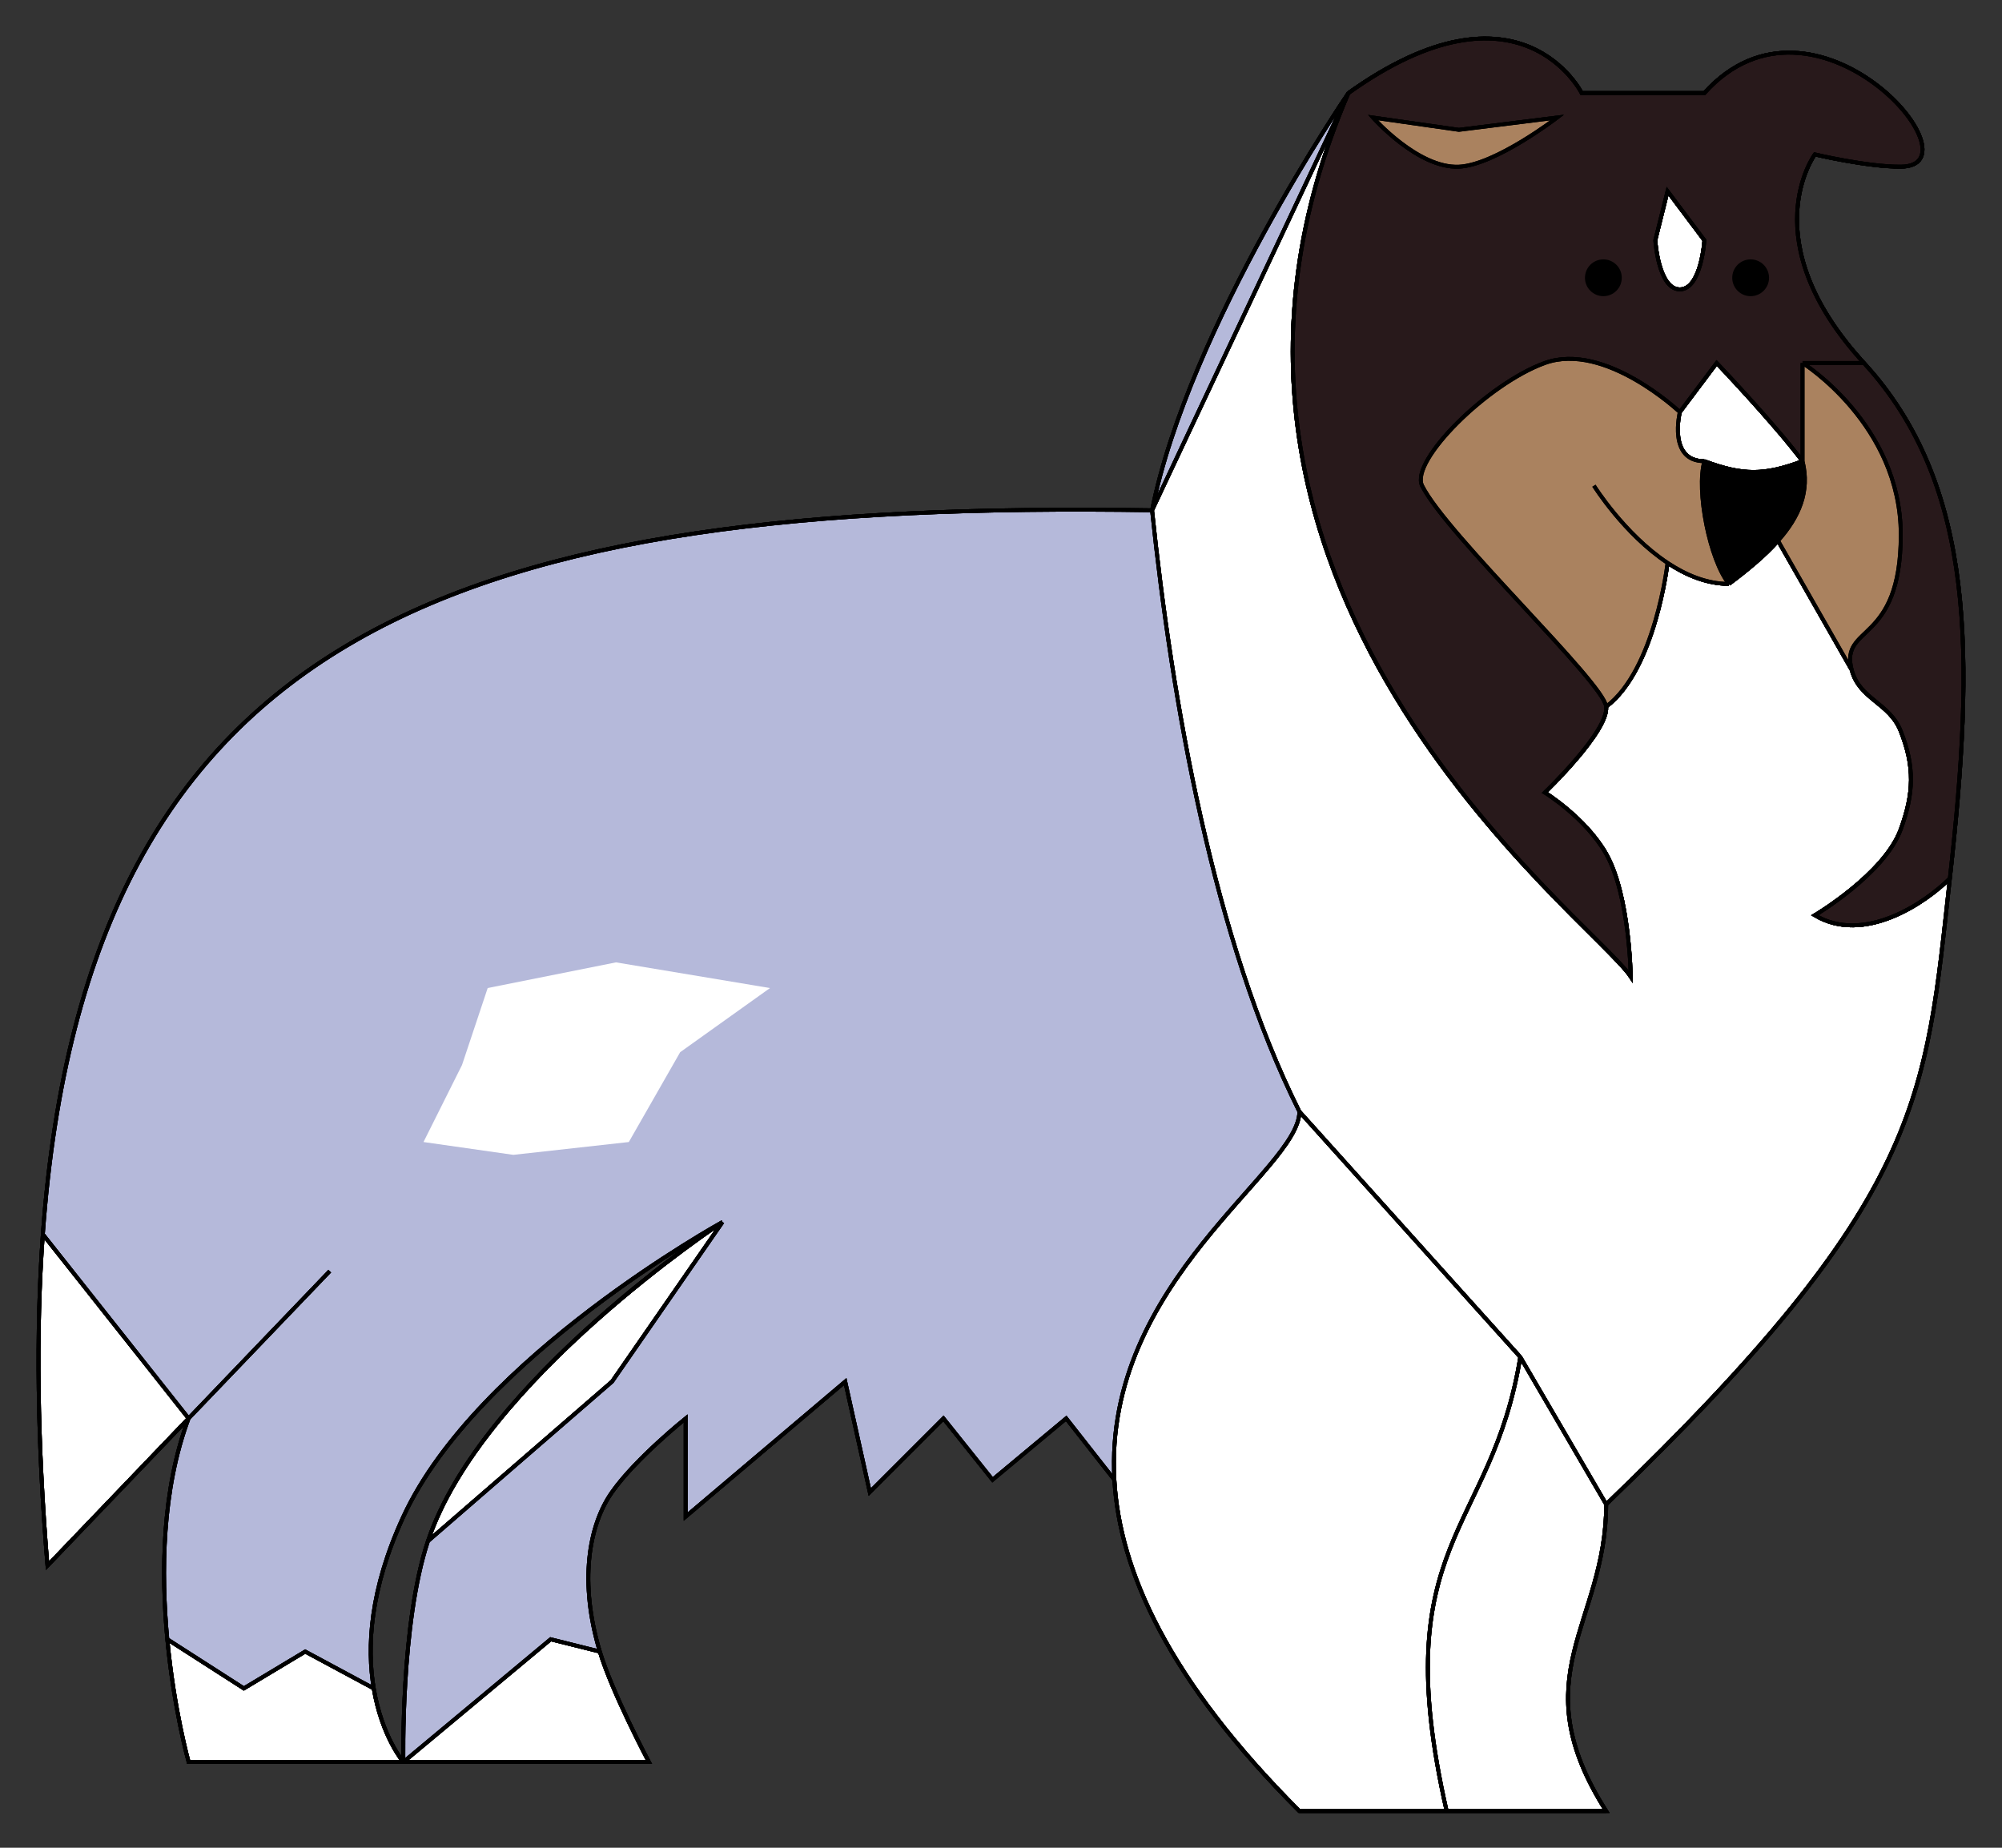 <svg width="52" height="48" viewBox="0 0 52 48" fill="none" xmlns="http://www.w3.org/2000/svg">
<rect x="0" y="0" width="52" height="48" fill="#333333" stroke="none"/>
<path d="M39.488 35.252L33.75 28.876C31.518 24.413 30.442 18.219 29.924 13.256L35.025 2.417C29.537 15.168 41.337 23.84 42.357 25.37C42.357 25.37 42.331 23.266 41.719 22.182C41.193 21.249 40.126 20.588 40.126 20.588C40.126 20.588 41.791 18.994 41.719 18.356C42.995 17.4 43.313 14.622 43.313 14.622C43.794 14.941 44.336 15.168 44.907 15.168C45.398 14.801 45.841 14.433 46.183 14.047L48.095 17.4C48.298 18.171 49.078 18.253 49.37 18.994C49.736 19.92 49.711 20.608 49.37 21.544C48.949 22.703 47.139 23.776 47.139 23.776C48.414 24.541 50.008 23.457 50.646 22.819C50.008 28.558 50.008 31.108 41.719 39.078L39.488 35.252Z" fill="white"/>
<path d="M39.488 35.252C38.741 39.859 35.981 40.034 37.575 47.047H33.75C30.344 43.641 29.078 40.802 28.945 38.44C28.653 33.286 33.75 30.407 33.75 28.876L39.488 35.252Z" fill="white"/>
<path d="M37.575 47.047C35.981 40.034 38.741 39.859 39.488 35.252L41.719 39.078C41.719 42.19 39.488 43.541 41.719 47.047H37.575Z" fill="white"/>
<path d="M15.579 42.903C15.899 43.97 16.854 45.772 16.854 45.772H10.478L14.303 42.584L15.579 42.903Z" fill="white"/>
<path d="M11.116 40.034C12.511 35.856 18.767 31.745 18.767 31.745L15.898 35.89L11.116 40.034Z" fill="white"/>
<path d="M10.478 45.772H4.899C4.899 45.772 4.519 44.419 4.346 42.584L6.334 43.86L7.928 42.903L9.707 43.86C9.917 45.118 10.478 45.772 10.478 45.772Z" fill="white"/>
<path d="M4.899 36.846L1.233 40.672C0.969 37.456 0.93 34.599 1.113 32.064L4.899 36.846Z" fill="white"/>
<path d="M43.632 10.705L44.589 9.43C44.589 9.43 46.073 10.985 46.82 11.981C45.824 12.354 45.266 12.354 44.27 11.981C43.313 11.981 43.632 10.705 43.632 10.705Z" fill="white"/>
<path d="M43.313 4.967L44.27 6.242C44.27 6.242 44.189 7.517 43.632 7.517C43.075 7.517 42.995 6.242 42.995 6.242L43.313 4.967Z" fill="white"/>
<path d="M40.444 3.054C40.444 3.054 38.841 4.286 37.894 4.33C36.831 4.379 35.663 3.054 35.663 3.054L37.894 3.373L40.444 3.054Z" fill="white"/>
<path d="M39.488 35.252C38.741 39.859 35.981 40.034 37.575 47.047M39.488 35.252C37.247 32.762 35.991 31.366 33.75 28.876M39.488 35.252C40.359 36.746 40.848 37.584 41.719 39.078M39.488 35.252L33.75 28.876M39.488 35.252L41.719 39.078M37.575 47.047C35.981 47.047 33.75 47.047 33.75 47.047M37.575 47.047C39.169 47.047 41.719 47.047 41.719 47.047M37.575 47.047H33.75M37.575 47.047H41.719M33.75 47.047C30.344 43.641 29.078 40.802 28.945 38.44M33.75 28.876C31.518 24.413 30.442 18.219 29.924 13.256M33.75 28.876C33.75 30.407 28.653 33.286 28.945 38.44M41.719 39.078C50.008 31.108 50.008 28.558 50.646 22.819M41.719 39.078C41.719 42.19 39.488 43.541 41.719 47.047M50.646 22.819C51.283 17.081 51.336 12.618 48.414 9.43M50.646 22.819C50.008 23.457 48.414 24.541 47.139 23.776C47.139 23.776 48.949 22.703 49.37 21.544C49.711 20.608 49.736 19.92 49.37 18.994C49.078 18.253 48.298 18.171 48.095 17.4M29.924 13.256C30.881 8.474 35.025 2.417 35.025 2.417M29.924 13.256C12.066 12.981 2.259 16.258 1.113 32.064M29.924 13.256L35.025 2.417M1.233 40.672C1.233 40.672 3.468 38.34 4.899 36.846M1.233 40.672C0.969 37.456 0.93 34.599 1.113 32.064M1.233 40.672L4.899 36.846M8.565 33.021C8.565 33.021 6.331 35.352 4.899 36.846M4.899 36.846L1.113 32.064M4.899 36.846C4.204 38.701 4.183 40.857 4.346 42.584M10.478 45.772H4.899C4.899 45.772 4.519 44.419 4.346 42.584M10.478 45.772C10.478 45.772 10.401 42.173 11.116 40.034M10.478 45.772H16.854C16.854 45.772 15.899 43.97 15.579 42.903M10.478 45.772C10.478 45.772 9.917 45.118 9.707 43.86M10.478 45.772L14.303 42.584L15.579 42.903M18.767 31.745C18.767 31.745 12.391 35.252 10.478 39.397C9.601 41.296 9.528 42.794 9.707 43.86M18.767 31.745C18.767 31.745 12.511 35.856 11.116 40.034M18.767 31.745L15.898 35.89L11.116 40.034M15.579 42.903C15.042 41.114 15.281 39.634 15.898 38.759C16.514 37.883 17.81 36.846 17.81 36.846V39.397L21.954 35.89L22.592 38.759L24.505 36.846L25.78 38.44L27.693 36.846L28.945 38.44M48.414 9.43C45.492 6.242 47.139 4.011 47.139 4.011C47.139 4.011 48.49 4.335 49.37 4.33C51.498 4.316 47.139 -0.771 44.27 2.417H41.082C41.082 2.417 39.488 -0.771 35.025 2.417M48.414 9.43H46.82M35.025 2.417C29.537 15.168 41.337 23.84 42.357 25.37C42.357 25.37 42.331 23.266 41.719 22.182C41.193 21.249 40.126 20.588 40.126 20.588C40.126 20.588 41.791 18.994 41.719 18.356M41.719 18.356C41.648 17.719 37.575 13.893 36.938 12.618C36.619 11.981 38.627 9.973 40.126 9.43C41.687 8.865 43.632 10.705 43.632 10.705M41.719 18.356C42.995 17.4 43.313 14.622 43.313 14.622M43.632 10.705L44.589 9.43C44.589 9.43 46.073 10.985 46.82 11.981M43.632 10.705C43.632 10.705 43.313 11.981 44.27 11.981M46.82 11.981C45.824 12.354 45.266 12.354 44.27 11.981M46.82 11.981C47.016 12.765 46.73 13.43 46.183 14.047M46.82 11.981V9.43M44.27 11.981C44.05 12.747 44.409 14.546 44.907 15.168M44.907 15.168C44.336 15.168 43.794 14.941 43.313 14.622M44.907 15.168C45.398 14.801 45.841 14.433 46.183 14.047M41.401 12.618C41.401 12.618 42.185 13.873 43.313 14.622M46.82 9.43C46.82 9.43 49.37 11.024 49.37 13.893C49.37 16.762 47.784 16.214 48.095 17.4M9.707 43.86L7.928 42.903L6.334 43.86L4.346 42.584M48.095 17.4L46.183 14.047M40.444 3.054C40.444 3.054 38.841 4.286 37.894 4.33C36.831 4.379 35.663 3.054 35.663 3.054L37.894 3.373L40.444 3.054ZM43.313 4.967L44.27 6.242C44.27 6.242 44.189 7.517 43.632 7.517C43.075 7.517 42.995 6.242 42.995 6.242L43.313 4.967Z" stroke="black" stroke-width="0.1"/>
<path d="M29.924 13.256C30.442 18.219 31.518 24.413 33.75 28.876C33.75 30.407 28.653 33.286 28.945 38.44L27.693 36.846L25.78 38.44L24.505 36.846L22.592 38.759L21.954 35.89L17.81 39.397V36.846C17.81 36.846 16.514 37.883 15.898 38.759C15.281 39.634 15.042 41.114 15.579 42.903L14.303 42.584L10.478 45.772C10.478 45.772 10.401 42.173 11.116 40.034L15.898 35.89L18.767 31.745C18.767 31.745 12.391 35.252 10.478 39.397C9.601 41.296 9.528 42.794 9.707 43.86L7.928 42.903L6.334 43.86L4.346 42.584C4.183 40.857 4.204 38.701 4.899 36.846L1.113 32.064C2.259 16.258 12.066 12.981 29.924 13.256Z" fill="#B5B9DA"/>
<path fill-rule="evenodd" clip-rule="evenodd" d="M47.139 4.011C47.139 4.011 45.492 6.242 48.414 9.43H46.82V11.981C46.073 10.985 44.589 9.43 44.589 9.43L43.632 10.705C43.632 10.705 41.687 8.865 40.126 9.43C38.627 9.973 36.619 11.981 36.938 12.618C37.575 13.893 41.648 17.719 41.719 18.356C41.791 18.994 40.126 20.588 40.126 20.588C40.126 20.588 41.193 21.249 41.719 22.182C42.331 23.266 42.357 25.37 42.357 25.37C41.337 23.84 29.537 15.168 35.025 2.417C39.488 -0.771 41.082 2.417 41.082 2.417H44.27C47.139 -0.771 51.498 4.316 49.37 4.33C48.49 4.335 47.139 4.011 47.139 4.011ZM37.894 4.33C38.841 4.286 40.444 3.054 40.444 3.054L37.894 3.373L35.663 3.054C35.663 3.054 36.831 4.379 37.894 4.33ZM44.27 6.242L43.313 4.967L42.995 6.242C42.995 6.242 43.075 7.517 43.632 7.517C44.189 7.517 44.27 6.242 44.27 6.242Z" fill="#B5B9DA"/>
<path d="M48.414 9.43C51.336 12.618 51.283 17.081 50.646 22.819C50.008 23.457 48.414 24.541 47.139 23.776C47.139 23.776 48.949 22.703 49.37 21.544C49.711 20.608 49.736 19.92 49.37 18.994C49.078 18.253 48.298 18.171 48.095 17.4C47.784 16.214 49.37 16.762 49.37 13.893C49.37 11.024 46.82 9.43 46.82 9.43H48.414Z" fill="#B5B9DA"/>
<path d="M44.27 11.981C45.266 12.354 45.824 12.354 46.82 11.981C47.016 12.765 46.73 13.43 46.183 14.047C45.841 14.433 45.398 14.801 44.907 15.168C44.409 14.546 44.05 12.747 44.27 11.981Z" fill="#B5B9DA"/>
<path d="M35.025 2.417C35.025 2.417 30.881 8.474 29.924 13.256L35.025 2.417Z" fill="#B5B9DA"/>
<path d="M39.488 35.252C38.741 39.859 35.981 40.034 37.575 47.047M39.488 35.252C37.247 32.762 35.991 31.366 33.75 28.876M39.488 35.252C40.359 36.746 40.848 37.584 41.719 39.078M37.575 47.047C35.981 47.047 33.75 47.047 33.75 47.047C30.344 43.641 29.078 40.802 28.945 38.44M37.575 47.047C39.169 47.047 41.719 47.047 41.719 47.047C39.488 43.541 41.719 42.19 41.719 39.078M33.75 28.876C31.518 24.413 30.442 18.219 29.924 13.256M33.75 28.876C33.75 30.407 28.653 33.286 28.945 38.44M41.719 39.078C50.008 31.108 50.008 28.558 50.646 22.819M50.646 22.819C51.283 17.081 51.336 12.618 48.414 9.43M50.646 22.819C50.008 23.457 48.414 24.541 47.139 23.776C47.139 23.776 48.949 22.703 49.37 21.544C49.711 20.608 49.736 19.92 49.37 18.994C49.078 18.253 48.298 18.171 48.095 17.4M29.924 13.256C30.881 8.474 35.025 2.417 35.025 2.417M29.924 13.256C12.066 12.981 2.259 16.258 1.113 32.064M29.924 13.256L35.025 2.417M8.565 33.021C8.565 33.021 6.331 35.352 4.899 36.846M4.899 36.846C3.468 38.34 1.233 40.672 1.233 40.672C0.969 37.456 0.93 34.599 1.113 32.064M4.899 36.846L1.113 32.064M4.899 36.846C4.204 38.701 4.183 40.857 4.346 42.584M10.478 45.772H4.899C4.899 45.772 4.519 44.419 4.346 42.584M10.478 45.772C10.478 45.772 10.401 42.173 11.116 40.034M10.478 45.772H16.854C16.854 45.772 15.899 43.97 15.579 42.903M10.478 45.772C10.478 45.772 9.917 45.118 9.707 43.86M10.478 45.772L14.303 42.584L15.579 42.903M18.767 31.745C18.767 31.745 12.391 35.252 10.478 39.397C9.601 41.296 9.528 42.794 9.707 43.86M18.767 31.745C18.767 31.745 12.511 35.856 11.116 40.034M18.767 31.745L15.898 35.89L11.116 40.034M15.579 42.903C15.042 41.114 15.281 39.634 15.898 38.759C16.514 37.883 17.81 36.846 17.81 36.846V39.397L21.954 35.89L22.592 38.759L24.505 36.846L25.78 38.44L27.693 36.846L28.945 38.44M48.414 9.43C45.492 6.242 47.139 4.011 47.139 4.011C47.139 4.011 48.49 4.335 49.37 4.33C51.498 4.316 47.139 -0.771 44.27 2.417H41.082C41.082 2.417 39.488 -0.771 35.025 2.417M48.414 9.43H46.82M35.025 2.417C29.537 15.168 41.337 23.84 42.357 25.37C42.357 25.37 42.331 23.266 41.719 22.182C41.193 21.249 40.126 20.588 40.126 20.588C40.126 20.588 41.791 18.994 41.719 18.356M41.719 18.356C41.648 17.719 37.575 13.893 36.938 12.618C36.619 11.981 38.627 9.973 40.126 9.43C41.687 8.865 43.632 10.705 43.632 10.705M41.719 18.356C42.995 17.4 43.313 14.622 43.313 14.622M43.632 10.705L44.589 9.43C44.589 9.43 46.073 10.985 46.82 11.981M43.632 10.705C43.632 10.705 43.313 11.981 44.27 11.981M46.82 11.981C45.824 12.354 45.266 12.354 44.27 11.981M46.82 11.981C47.016 12.765 46.73 13.43 46.183 14.047M46.82 11.981V9.43M44.27 11.981C44.05 12.747 44.409 14.546 44.907 15.168M44.907 15.168C44.336 15.168 43.794 14.941 43.313 14.622M44.907 15.168C45.398 14.801 45.841 14.433 46.183 14.047M41.401 12.618C41.401 12.618 42.185 13.873 43.313 14.622M46.82 9.43C46.82 9.43 49.37 11.024 49.37 13.893C49.37 16.762 47.784 16.214 48.095 17.4M9.707 43.86L7.928 42.903L6.334 43.86L4.346 42.584M48.095 17.4L46.183 14.047M40.444 3.054C40.444 3.054 38.841 4.286 37.894 4.33C36.831 4.379 35.663 3.054 35.663 3.054L37.894 3.373L40.444 3.054ZM43.313 4.967L44.27 6.242C44.27 6.242 44.189 7.517 43.632 7.517C43.075 7.517 42.995 6.242 42.995 6.242L43.313 4.967Z" stroke="black" stroke-width="0.1"/>
<path fill-rule="evenodd" clip-rule="evenodd" d="M47.139 4.011C47.139 4.011 45.492 6.242 48.414 9.43H46.82V11.981C46.073 10.985 44.589 9.43 44.589 9.43L43.632 10.705C43.632 10.705 41.687 8.865 40.126 9.43C38.627 9.973 36.619 11.981 36.938 12.618C37.575 13.893 41.648 17.719 41.719 18.356C41.791 18.994 40.126 20.588 40.126 20.588C40.126 20.588 41.193 21.249 41.719 22.182C42.331 23.266 42.357 25.37 42.357 25.37C41.337 23.84 29.537 15.168 35.025 2.417C39.488 -0.771 41.082 2.417 41.082 2.417H44.27C47.139 -0.771 51.498 4.316 49.37 4.33C48.49 4.335 47.139 4.011 47.139 4.011ZM37.894 4.33C38.841 4.286 40.444 3.054 40.444 3.054L37.894 3.373L35.663 3.054C35.663 3.054 36.831 4.379 37.894 4.33ZM44.27 6.242L43.313 4.967L42.995 6.242C42.995 6.242 43.075 7.517 43.632 7.517C44.189 7.517 44.27 6.242 44.27 6.242Z" fill="#28191B"/>
<path d="M48.414 9.43C51.336 12.618 51.283 17.081 50.646 22.819C50.008 23.457 48.414 24.541 47.139 23.776C47.139 23.776 48.949 22.703 49.37 21.544C49.711 20.608 49.736 19.92 49.37 18.994C49.078 18.253 48.298 18.171 48.095 17.4C47.784 16.214 49.37 16.762 49.37 13.893C49.37 11.024 46.82 9.43 46.82 9.43H48.414Z" fill="#28191B"/>
<path d="M48.414 9.43C51.336 12.618 51.283 17.081 50.646 22.819C50.008 23.457 48.414 24.541 47.139 23.776C47.139 23.776 48.949 22.703 49.37 21.544C49.711 20.608 49.736 19.92 49.37 18.994C49.078 18.253 48.298 18.171 48.095 17.4M48.414 9.43C45.492 6.242 47.139 4.011 47.139 4.011C47.139 4.011 48.49 4.335 49.37 4.33C51.498 4.316 47.139 -0.771 44.27 2.417H41.082C41.082 2.417 39.488 -0.771 35.025 2.417C29.537 15.168 41.337 23.84 42.357 25.37C42.357 25.37 42.331 23.266 41.719 22.182C41.193 21.249 40.126 20.588 40.126 20.588C40.126 20.588 41.791 18.994 41.719 18.356M48.414 9.43H46.82M41.719 18.356C41.648 17.719 37.575 13.893 36.938 12.618C36.619 11.981 38.627 9.973 40.126 9.43C41.687 8.865 43.632 10.705 43.632 10.705M41.719 18.356C42.995 17.4 43.313 14.622 43.313 14.622M43.632 10.705L44.589 9.43C44.589 9.43 46.073 10.985 46.82 11.981M43.632 10.705C43.632 10.705 43.313 11.981 44.27 11.981M46.82 11.981C45.824 12.354 45.266 12.354 44.27 11.981M46.82 11.981C47.016 12.765 46.73 13.43 46.183 14.047M46.82 11.981V9.43M44.27 11.981C44.05 12.747 44.409 14.546 44.907 15.168M44.907 15.168C44.336 15.168 43.794 14.941 43.313 14.622M44.907 15.168C45.398 14.801 45.841 14.433 46.183 14.047M41.401 12.618C41.401 12.618 42.185 13.873 43.313 14.622M46.82 9.43C46.82 9.43 49.37 11.024 49.37 13.893C49.37 16.762 47.784 16.214 48.095 17.4M48.095 17.4L46.183 14.047M40.444 3.054C40.444 3.054 38.841 4.286 37.894 4.33C36.831 4.379 35.663 3.054 35.663 3.054L37.894 3.373L40.444 3.054ZM43.313 4.967L44.27 6.242C44.27 6.242 44.189 7.517 43.632 7.517C43.075 7.517 42.995 6.242 42.995 6.242L43.313 4.967Z" stroke="black" stroke-width="0.1"/>
<path d="M49.37 13.893C49.37 16.762 47.784 16.214 48.095 17.4L46.183 14.047C46.73 13.43 47.016 12.765 46.82 11.981V9.43C46.82 9.43 49.37 11.024 49.37 13.893Z" fill="#AA825F"/>
<path d="M41.719 18.356C41.648 17.719 37.575 13.893 36.938 12.618C36.619 11.981 38.627 9.973 40.126 9.43C41.687 8.865 43.632 10.705 43.632 10.705C43.632 10.705 43.313 11.981 44.27 11.981C44.05 12.747 44.409 14.546 44.907 15.168C44.336 15.168 43.794 14.941 43.313 14.622C43.313 14.622 42.995 17.4 41.719 18.356Z" fill="#AA825F"/>
<path d="M40.444 3.054C40.444 3.054 38.841 4.286 37.894 4.33C36.831 4.379 35.663 3.054 35.663 3.054L37.894 3.373L40.444 3.054Z" fill="#AA825F"/>
<path d="M44.27 11.981C45.266 12.354 45.824 12.354 46.82 11.981C47.016 12.765 46.73 13.43 46.183 14.047C45.841 14.433 45.398 14.801 44.907 15.168C44.409 14.546 44.05 12.747 44.27 11.981Z" fill="#AA825F"/>
<path d="M39.488 35.252C38.741 39.859 35.981 40.034 37.575 47.047M39.488 35.252C37.247 32.762 35.991 31.366 33.75 28.876M39.488 35.252C40.359 36.746 40.848 37.584 41.719 39.078M37.575 47.047C35.981 47.047 33.75 47.047 33.75 47.047C30.344 43.641 29.078 40.802 28.945 38.44M37.575 47.047C39.169 47.047 41.719 47.047 41.719 47.047C39.488 43.541 41.719 42.19 41.719 39.078M33.75 28.876C31.518 24.413 30.442 18.219 29.924 13.256M33.75 28.876C33.75 30.407 28.653 33.286 28.945 38.44M41.719 39.078C50.008 31.108 50.008 28.558 50.646 22.819M50.646 22.819C51.283 17.081 51.336 12.618 48.414 9.43M50.646 22.819C50.008 23.457 48.414 24.541 47.139 23.776C47.139 23.776 48.949 22.703 49.37 21.544C49.711 20.608 49.736 19.92 49.37 18.994C49.078 18.253 48.298 18.171 48.095 17.4M29.924 13.256C30.881 8.474 35.025 2.417 35.025 2.417M29.924 13.256C12.066 12.981 2.259 16.258 1.113 32.064M29.924 13.256L35.025 2.417M8.565 33.021C8.565 33.021 6.331 35.352 4.899 36.846M4.899 36.846C3.468 38.34 1.233 40.672 1.233 40.672C0.969 37.456 0.93 34.599 1.113 32.064M4.899 36.846L1.113 32.064M4.899 36.846C4.204 38.701 4.183 40.857 4.346 42.584M10.478 45.772H4.899C4.899 45.772 4.519 44.419 4.346 42.584M10.478 45.772C10.478 45.772 10.401 42.173 11.116 40.034M10.478 45.772H16.854C16.854 45.772 15.899 43.97 15.579 42.903M10.478 45.772C10.478 45.772 9.917 45.118 9.707 43.86M10.478 45.772L14.303 42.584L15.579 42.903M18.767 31.745C18.767 31.745 12.391 35.252 10.478 39.397C9.601 41.296 9.528 42.794 9.707 43.86M18.767 31.745C18.767 31.745 12.511 35.856 11.116 40.034M18.767 31.745L15.898 35.89L11.116 40.034M15.579 42.903C15.042 41.114 15.281 39.634 15.898 38.759C16.514 37.883 17.81 36.846 17.81 36.846V39.397L21.954 35.89L22.592 38.759L24.505 36.846L25.78 38.44L27.693 36.846L28.945 38.44M48.414 9.43C45.492 6.242 47.139 4.011 47.139 4.011C47.139 4.011 48.49 4.335 49.37 4.33C51.498 4.316 47.139 -0.771 44.27 2.417H41.082C41.082 2.417 39.488 -0.771 35.025 2.417M48.414 9.43H46.82M35.025 2.417C29.537 15.168 41.337 23.84 42.357 25.37C42.357 25.37 42.331 23.266 41.719 22.182C41.193 21.249 40.126 20.588 40.126 20.588C40.126 20.588 41.791 18.994 41.719 18.356M41.719 18.356C41.648 17.719 37.575 13.893 36.938 12.618C36.619 11.981 38.627 9.973 40.126 9.43C41.687 8.865 43.632 10.705 43.632 10.705M41.719 18.356C42.995 17.4 43.313 14.622 43.313 14.622M43.632 10.705L44.589 9.43C44.589 9.43 46.073 10.985 46.82 11.981M43.632 10.705C43.632 10.705 43.313 11.981 44.27 11.981M46.82 11.981C45.824 12.354 45.266 12.354 44.27 11.981M46.82 11.981C47.016 12.765 46.73 13.43 46.183 14.047M46.82 11.981V9.43M44.27 11.981C44.05 12.747 44.409 14.546 44.907 15.168M44.907 15.168C44.336 15.168 43.794 14.941 43.313 14.622M44.907 15.168C45.398 14.801 45.841 14.433 46.183 14.047M41.401 12.618C41.401 12.618 42.185 13.873 43.313 14.622M46.82 9.43C46.82 9.43 49.37 11.024 49.37 13.893C49.37 16.762 47.784 16.214 48.095 17.4M9.707 43.86L7.928 42.903L6.334 43.86L4.346 42.584M48.095 17.4L46.183 14.047M40.444 3.054C40.444 3.054 38.841 4.286 37.894 4.33C36.831 4.379 35.663 3.054 35.663 3.054L37.894 3.373L40.444 3.054ZM43.313 4.967L44.27 6.242C44.27 6.242 44.189 7.517 43.632 7.517C43.075 7.517 42.995 6.242 42.995 6.242L43.313 4.967Z" stroke="black" stroke-width="0.1"/>
<circle cx="41.646" cy="7.216" r="0.478" fill="black"/>
<ellipse cx="45.471" cy="7.216" rx="0.478" ry="0.478" fill="black"/>
<path d="M44.27 11.981C45.266 12.354 45.824 12.354 46.82 11.981C47.016 12.765 46.73 13.43 46.183 14.047C45.841 14.433 45.398 14.801 44.907 15.168C44.409 14.546 44.05 12.747 44.27 11.981Z" fill="black"/>
<path d="M39.488 35.252C38.741 39.859 35.981 40.034 37.575 47.047M39.488 35.252C37.247 32.762 35.991 31.366 33.75 28.876M39.488 35.252C40.359 36.746 40.848 37.584 41.719 39.078M37.575 47.047C35.981 47.047 33.75 47.047 33.75 47.047C30.344 43.641 29.078 40.802 28.945 38.44M37.575 47.047C39.169 47.047 41.719 47.047 41.719 47.047C39.488 43.541 41.719 42.19 41.719 39.078M33.75 28.876C31.518 24.413 30.442 18.219 29.924 13.256M33.75 28.876C33.75 30.407 28.653 33.286 28.945 38.44M41.719 39.078C50.008 31.108 50.008 28.558 50.646 22.819M50.646 22.819C51.283 17.081 51.336 12.618 48.414 9.43M50.646 22.819C50.008 23.457 48.414 24.541 47.139 23.776C47.139 23.776 48.949 22.703 49.37 21.544C49.711 20.608 49.736 19.92 49.37 18.994C49.078 18.253 48.298 18.171 48.095 17.4M29.924 13.256C30.881 8.474 35.025 2.417 35.025 2.417M29.924 13.256C12.066 12.981 2.259 16.258 1.113 32.064M29.924 13.256L35.025 2.417M8.565 33.021C8.565 33.021 6.331 35.352 4.899 36.846M4.899 36.846C3.468 38.34 1.233 40.672 1.233 40.672C0.969 37.456 0.93 34.599 1.113 32.064M4.899 36.846L1.113 32.064M4.899 36.846C4.204 38.701 4.183 40.857 4.346 42.584M10.478 45.772H4.899C4.899 45.772 4.519 44.419 4.346 42.584M10.478 45.772C10.478 45.772 10.401 42.173 11.116 40.034M10.478 45.772H16.854C16.854 45.772 15.899 43.97 15.579 42.903M10.478 45.772C10.478 45.772 9.917 45.118 9.707 43.86M10.478 45.772L14.303 42.584L15.579 42.903M18.767 31.745C18.767 31.745 12.391 35.252 10.478 39.397C9.601 41.296 9.528 42.794 9.707 43.86M18.767 31.745C18.767 31.745 12.511 35.856 11.116 40.034M18.767 31.745L15.898 35.89L11.116 40.034M15.579 42.903C15.042 41.114 15.281 39.634 15.898 38.759C16.514 37.883 17.81 36.846 17.81 36.846V39.397L21.954 35.89L22.592 38.759L24.505 36.846L25.78 38.44L27.693 36.846L28.945 38.44M48.414 9.43C45.492 6.242 47.139 4.011 47.139 4.011C47.139 4.011 48.49 4.335 49.37 4.33C51.498 4.316 47.139 -0.771 44.27 2.417H41.082C41.082 2.417 39.488 -0.771 35.025 2.417M48.414 9.43H46.82M35.025 2.417C29.537 15.168 41.337 23.84 42.357 25.37C42.357 25.37 42.331 23.266 41.719 22.182C41.193 21.249 40.126 20.588 40.126 20.588C40.126 20.588 41.791 18.994 41.719 18.356M41.719 18.356C41.648 17.719 37.575 13.893 36.938 12.618C36.619 11.981 38.627 9.973 40.126 9.43C41.687 8.865 43.632 10.705 43.632 10.705M41.719 18.356C42.995 17.4 43.313 14.622 43.313 14.622M43.632 10.705L44.589 9.43C44.589 9.43 46.073 10.985 46.82 11.981M43.632 10.705C43.632 10.705 43.313 11.981 44.27 11.981M46.82 11.981C45.824 12.354 45.266 12.354 44.27 11.981M46.82 11.981C47.016 12.765 46.73 13.43 46.183 14.047M46.82 11.981V9.43M44.27 11.981C44.05 12.747 44.409 14.546 44.907 15.168M44.907 15.168C44.336 15.168 43.794 14.941 43.313 14.622M44.907 15.168C45.398 14.801 45.841 14.433 46.183 14.047M41.401 12.618C41.401 12.618 42.185 13.873 43.313 14.622M46.82 9.43C46.82 9.43 49.37 11.024 49.37 13.893C49.37 16.762 47.784 16.214 48.095 17.4M9.707 43.86L7.928 42.903L6.334 43.86L4.346 42.584M48.095 17.4L46.183 14.047M40.444 3.054C40.444 3.054 38.841 4.286 37.894 4.33C36.831 4.379 35.663 3.054 35.663 3.054L37.894 3.373L40.444 3.054ZM43.313 4.967L44.27 6.242C44.27 6.242 44.189 7.517 43.632 7.517C43.075 7.517 42.995 6.242 42.995 6.242L43.313 4.967Z" stroke="black" stroke-width="0.1"/>
<path d="M16 25L12.667 25.667L12 27.667L11 29.667L13.333 30L16.333 29.667L17.667 27.333L20 25.667L16 25Z" fill="white"/>
</svg>
